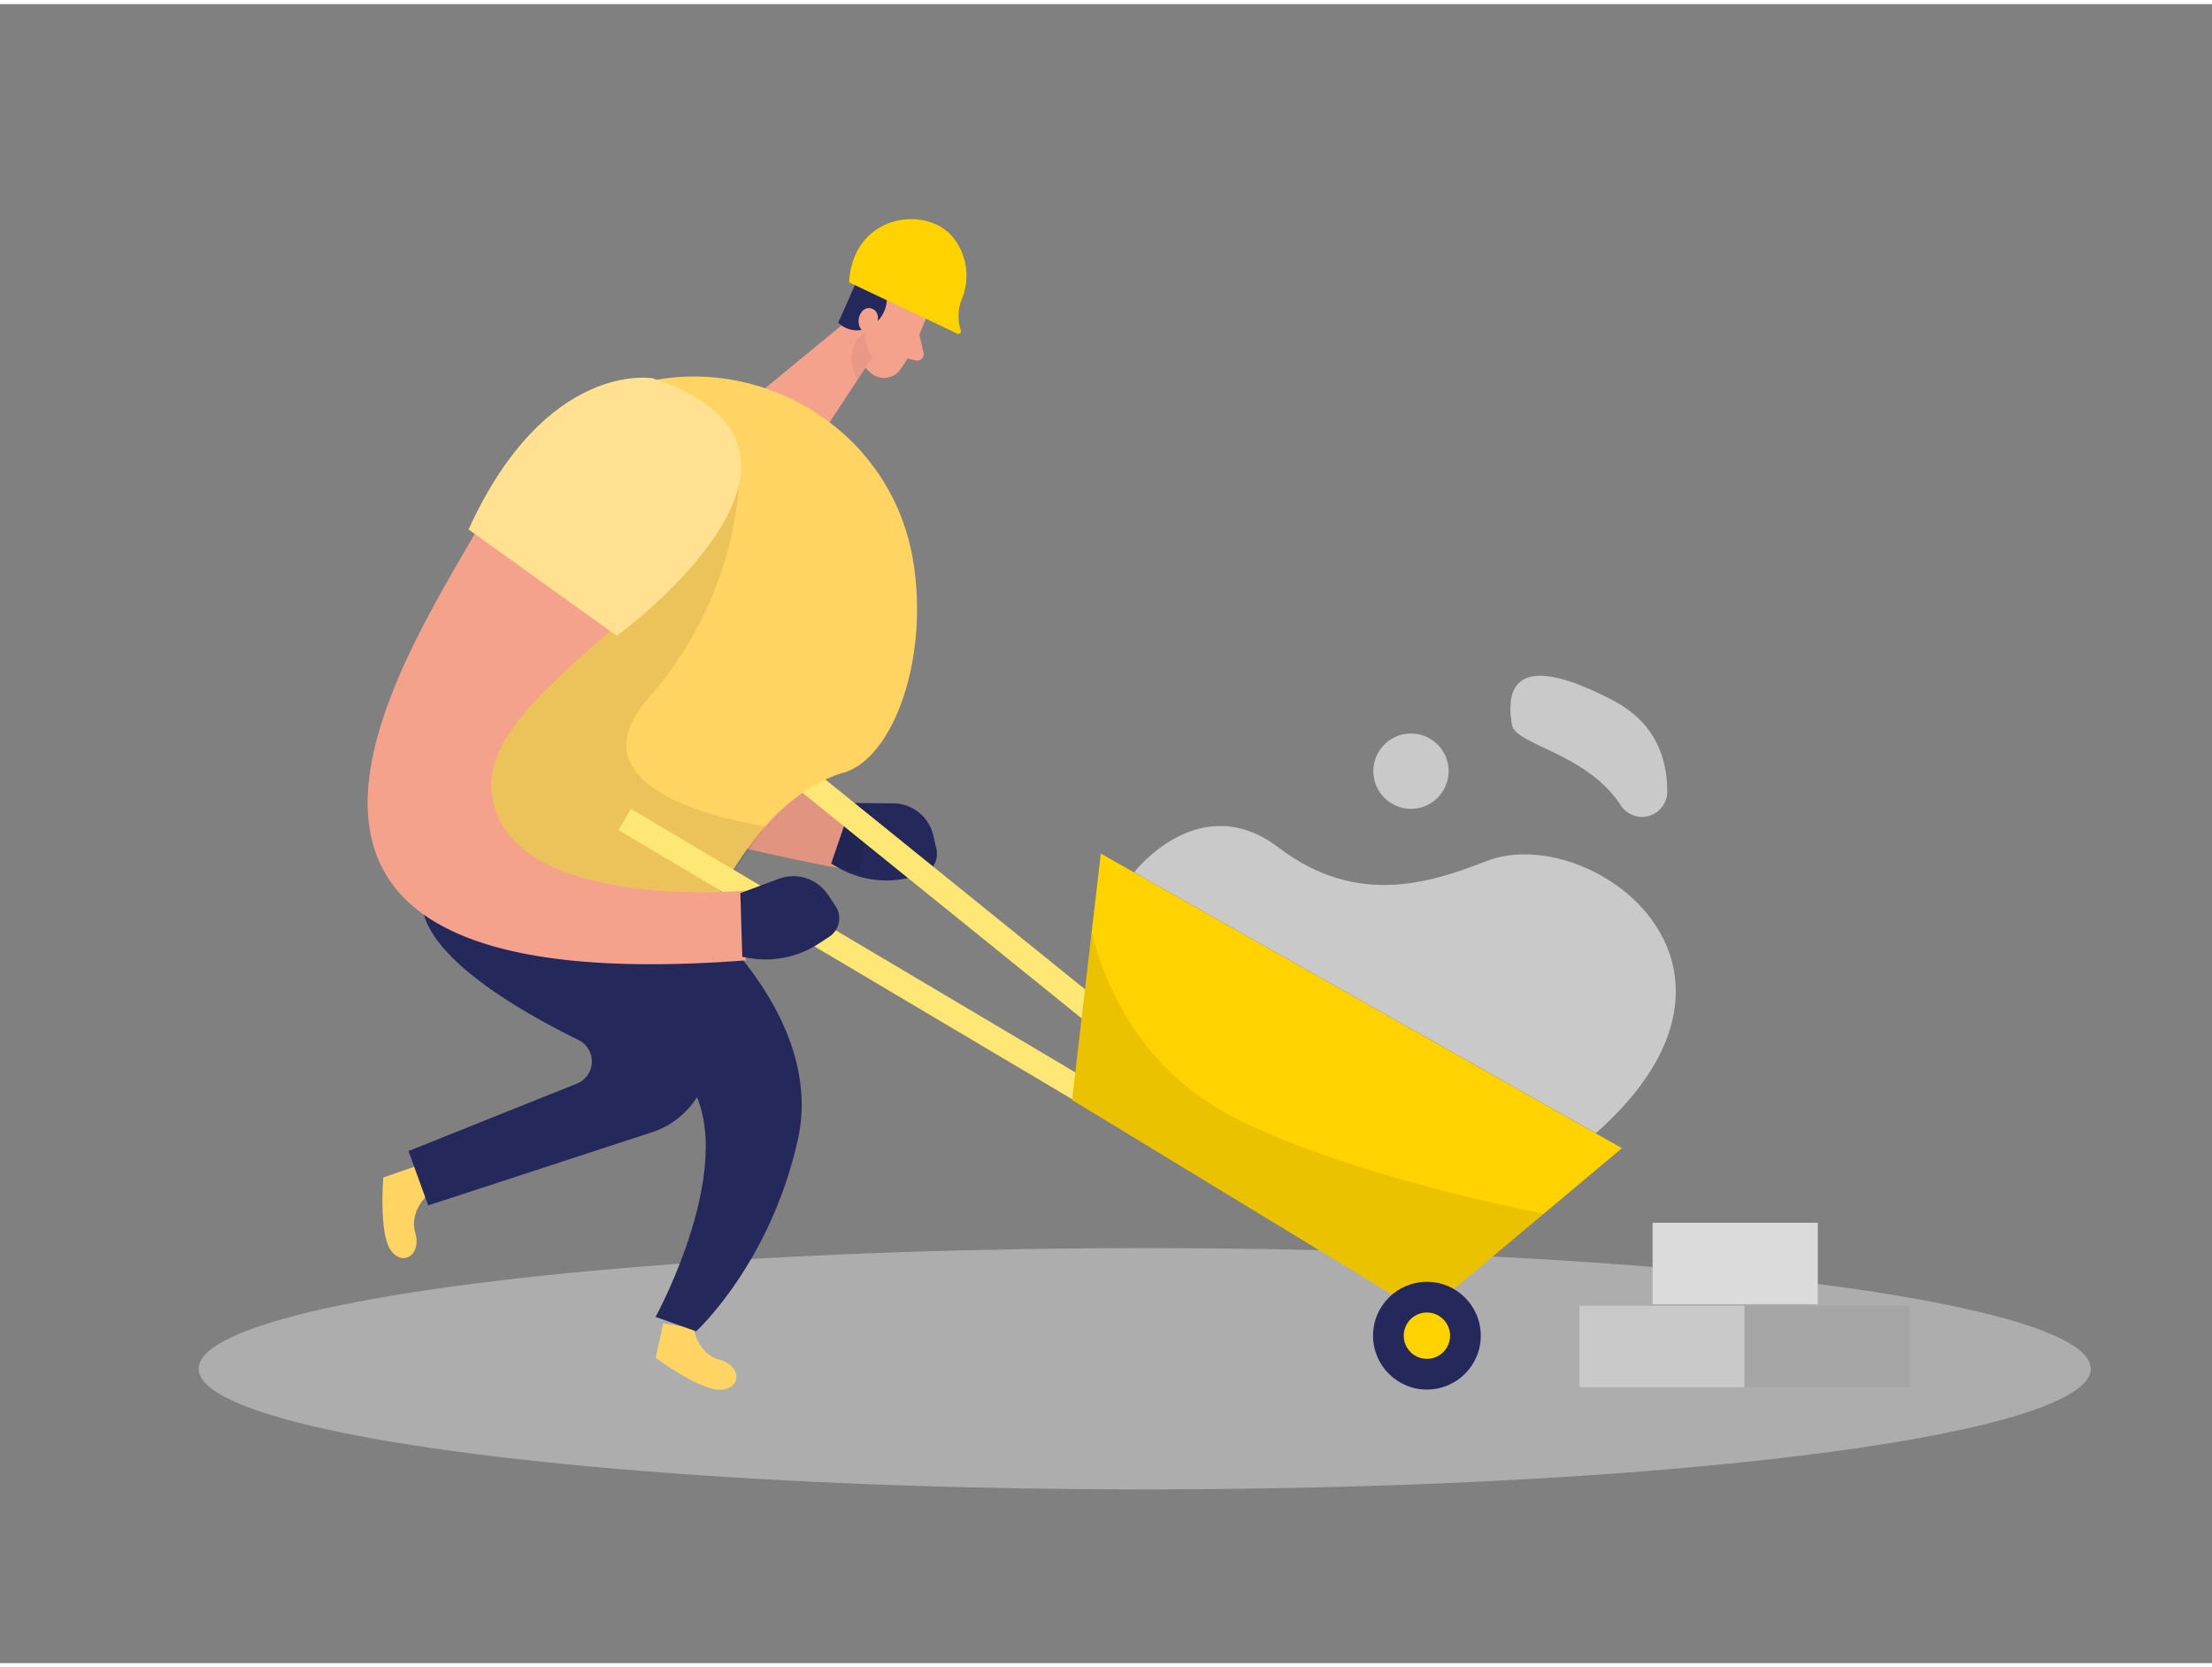 <svg id="Layer_1" data-name="Layer 1" xmlns="http://www.w3.org/2000/svg" viewBox="0 0 400 300" width="406" height="306" class="illustration styles_illustrationTablet__1DWOa"><rect x="0" y="0" width="400" height="300" fill="#808080" stroke="none"/><title>#30 construction site</title><ellipse cx="207" cy="246.77" rx="171.08" ry="21.82" fill="#e6e6e6" opacity="0.45"></ellipse><path d="M112.5,73.73c-18,19.82-84.86,59.93,42.84,83.21l2.36-11.3s-57.22-12.79-52.51-35.38" fill="#f4a28c"></path><path d="M154.06,144.46l7.49.07a7.48,7.48,0,0,1,7.21,5.78l.58,2.48a4,4,0,0,1-3,4.76l-2.16.49a17.63,17.63,0,0,1-12.8-2l-1.08-.63Z" fill="#24285b"></path><path d="M112.5,73.73c-18,19.82-84.86,59.93,42.84,83.21l2.36-11.3s-57.22-12.79-52.51-35.38" opacity="0.08"></path><path d="M77.43,215.21s-3.51,3.11-2.34,6.94-2.07,6.25-4.35,3.3-1.43-13.26-1.43-13.26l6-2.09Z" fill="#FFD462"></path><path d="M125.39,239.47s.8,4.62,4.67,5.65,4.22,5,.51,5.43-12-5.77-12-5.77l1.38-6.2Z" fill="#FFD462"></path><path d="M167.88,55.57s-2.23,6.77-5.19,10.65a3.59,3.59,0,0,1-5,.65c-1.93-1.52-4.1-4.13-3.34-7.91l.49-6.57a6.4,6.4,0,0,1,5.29-5.18C164.93,46.13,169.45,51.5,167.88,55.57Z" fill="#f4a28c"></path><polygon points="157.84 53.44 137.49 70.18 148.68 77.66 158.01 63.46 157.84 53.44" fill="#f4a28c"></polygon><rect x="191.16" y="95.64" width="4.45" height="166.22" transform="translate(-67.19 216.82) rotate(-51.06)" fill="#ffd200"></rect><rect x="191.16" y="95.64" width="4.45" height="166.22" transform="translate(-67.19 216.82) rotate(-51.06)" fill="#fff" opacity="0.46"></rect><path d="M166.14,55.14a28.81,28.81,0,0,1-5.85-3,5.94,5.94,0,0,1-2.57,6,4.84,4.84,0,0,1-6.14-.53l3.72-8.38a7.3,7.3,0,0,1,5.93-4.51,27.27,27.27,0,0,1,3.4-.16c2.85.06,5.71,3.2,8.58,2.49,1.26-.3-1.17,2.39-1.51,3.64-.71,2.73.68,5-3.39,5A6.47,6.47,0,0,1,166.14,55.14Z" fill="#24285b"></path><path d="M158.51,58.19s1-2.54-.95-3.16-3.5,3-1.06,4.5Z" fill="#f4a28c"></path><path d="M125.86,164.06s23.41,18.95,18.41,41.33S125.89,240,125.89,240l-7.34-2.6s17.29-31.5,4.13-44.92-17.1-26.34-17.1-26.34Z" fill="#24285b"></path><path d="M112,163.89l13,16A15.25,15.25,0,0,1,117.9,204L77.43,217.23l-3.56-9.83,30.43-12.18a4.33,4.33,0,0,0,.3-7.91c-12-5.89-31.26-17.16-27.93-27.61C81.45,144.68,112,163.89,112,163.89Z" fill="#24285b"></path><path d="M166.26,59.76l.74,3.31a1.14,1.14,0,0,1-1.36,1.37l-2.71-.6Z" fill="#f4a28c"></path><path d="M157.74,63.86a8.79,8.79,0,0,1-1.44-4.44s-4.23,2.88-1.23,8.51Z" fill="#ce8172" opacity="0.31"></path><path d="M153.55,50.32l19.54,9.26a.47.47,0,0,0,.65-.57h0a8.45,8.45,0,0,1,.22-5.76,11,11,0,0,0-1.07-10.31C168.51,36.07,154.22,37.57,153.55,50.32Z" fill="#ffd200"></path><path d="M165.11,100.61c-4.92-29.46-40-43.34-63.6-25a40,40,0,0,0-9.42,10.46c-14.52,23.15-16.73,68.08-16.73,68.08l52.49,11.5s8.73-22,24.72-26.68C161.46,136.4,168.09,118.45,165.11,100.61Z" fill="#FFD462"></path><path d="M133.52,87.25s-.19,20-16.24,38.22,21.15,23.18,21.15,23.18-6.92,9.62-8.14,11.89-14.48,5.5-14.48,5.5L82.93,150.63l15.64-37Z" opacity="0.08"></path><rect x="181.34" y="107.54" width="4.45" height="163.91" transform="matrix(0.51, -0.86, 0.86, 0.51, -73.12, 250.48)" fill="#ffd200"></rect><rect x="181.34" y="107.54" width="4.45" height="163.91" transform="matrix(0.51, -0.86, 0.86, 0.51, -73.12, 250.48)" fill="#fff" opacity="0.46"></rect><path d="M132.57,82.2c-1.33-10.82-13.44-16.71-23.11-11.69A51.46,51.46,0,0,0,88,92c-12.86,23.52-60.13,89.11,46.85,80.92V160.31s-45.23,4.13-46-18.94C88.22,122.78,135.06,102.54,132.57,82.2Z" fill="#f4a28c"></path><path d="M118,67.67S98.77,64.27,84.74,95l26.8,19.24S157.45,80.7,118,67.67Z" fill="#FFD462"></path><path d="M118,67.67S98.77,64.27,84.74,95l26.8,19.24S157.45,80.7,118,67.67Z" fill="#fff" opacity="0.3"></path><path d="M133.88,160.76l7-2.6a7.5,7.5,0,0,1,8.8,2.84l1.42,2.1a4,4,0,0,1-1.1,5.52l-1.86,1.22a17.57,17.57,0,0,1-12.68,2.66l-1.23-.21Z" fill="#24285b"></path><polygon points="199.06 153.62 193.87 198.17 257.52 236.87 293.3 206.88 199.06 153.62" fill="#ffd200"></polygon><path d="M197.43,167.66s3.89,21.85,24.36,32.94,57.35,18.15,57.35,18.15l-21.62,18.12-63.65-38.7Z" opacity="0.08"></path><path d="M205.09,157s11.81-15.4,26.18-4.44,28,6.09,37.61,2.38c18.43-7.09,54.24,18.69,19.7,49.24Z" fill="#c9c9c9"></path><circle cx="258.03" cy="240.79" r="9.74" fill="#24285b"></circle><circle cx="258.03" cy="240.79" r="4.19" fill="#ffd200"></circle><path d="M293.08,144.88a4.57,4.57,0,0,0,8.41-2.51c0-6.21-2.3-12.52-9.8-16.45-19.12-10-19.14-.77-18.29,4.38C274,134,286.87,135.36,293.08,144.88Z" fill="#c9c9c9"></path><circle cx="255.15" cy="138.71" r="6.81" fill="#c9c9c9"></circle><rect x="285.61" y="235.38" width="29.87" height="14.72" fill="#c9c9c9"></rect><rect x="298.84" y="220.37" width="29.87" height="14.72" fill="#dbdbdb"></rect><rect x="315.48" y="235.38" width="29.87" height="14.72" fill="#a5a5a5"></rect></svg>